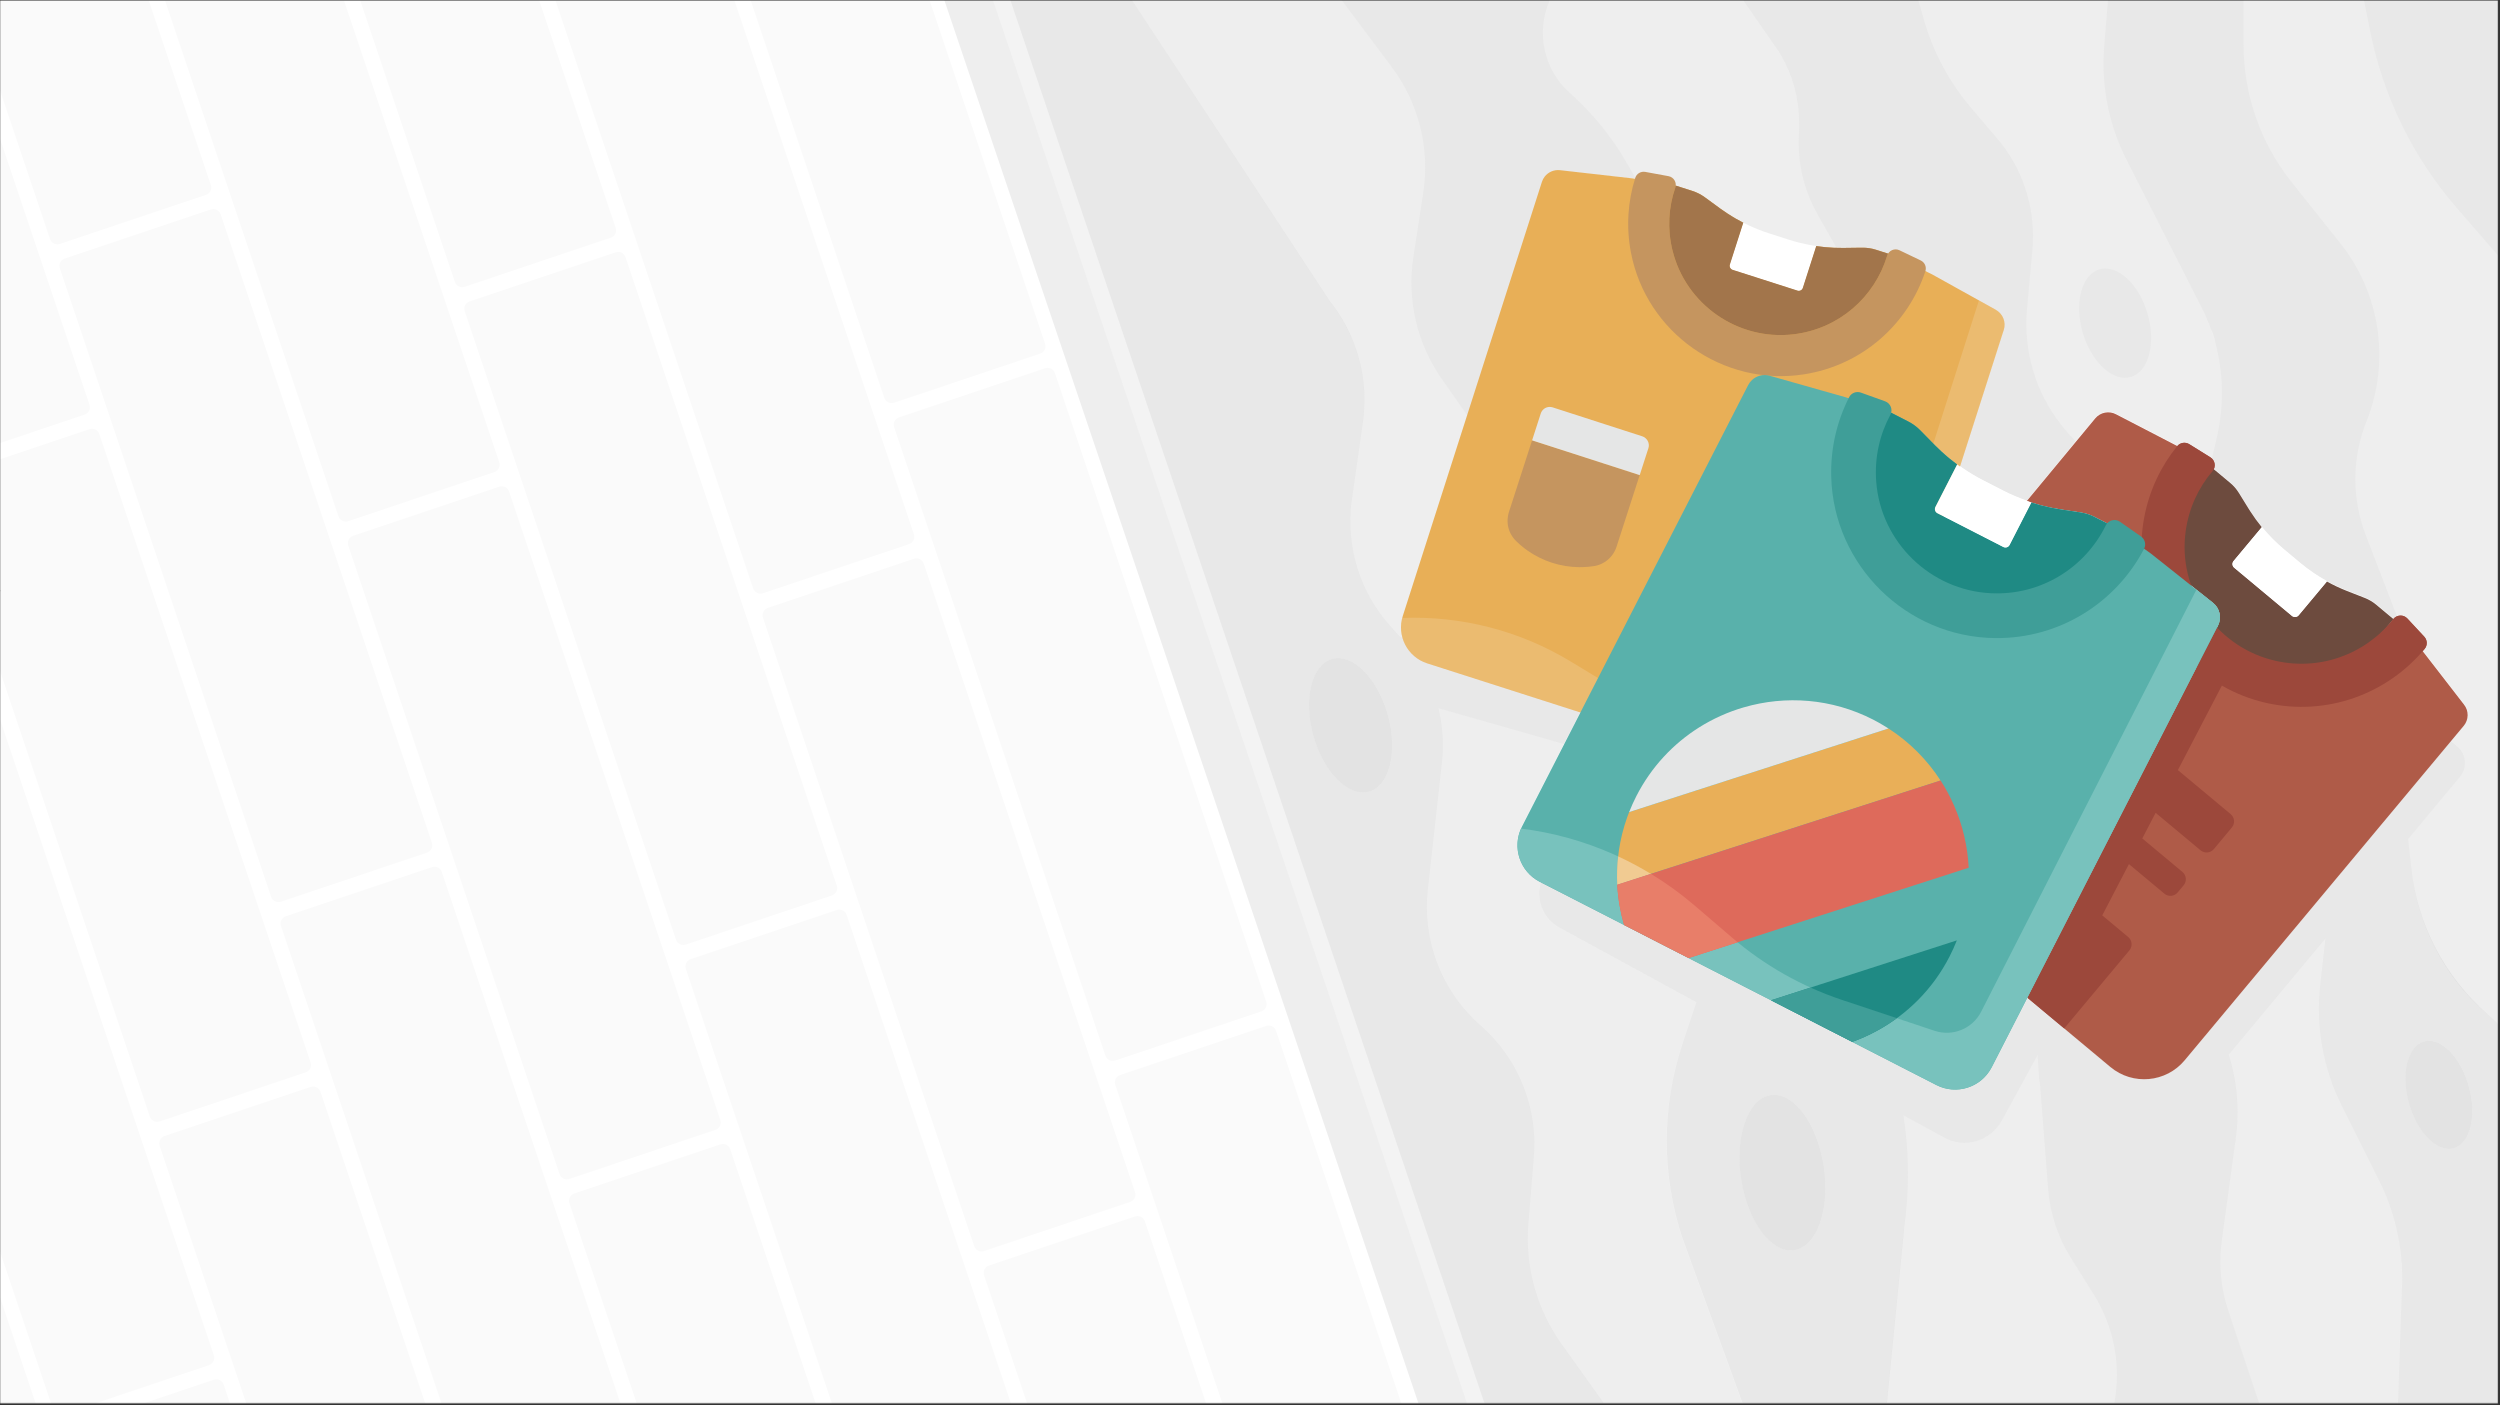 <svg width="1297" height="729" viewBox="0 0 1297 729" fill="none" xmlns="http://www.w3.org/2000/svg">
<rect x="0" y="0" width="1297" height="729" fill="#333333" stroke="none"/>
<g clip-path="url(#clip0_1_493)">
<mask id="mask0_1_493" style="mask-type:luminance" maskUnits="userSpaceOnUse" x="0" y="0" width="1297" height="729">
<path d="M0 0H1296.02V728.23H0V0Z" fill="white"/>
</mask>
<g mask="url(#mask0_1_493)">
<path d="M1296 0.22H0V728.22H1296V0.22Z" fill="white"/>
<path opacity="0.11" d="M918.66 568.19C906.83 569.98 899.97 589.43 903.34 611.62C906.71 633.81 919.02 650.35 930.85 648.55C942.68 646.76 949.54 627.31 946.17 605.12C942.8 582.93 930.49 566.39 918.66 568.19Z" fill="black"/>
<path opacity="0.07" d="M872.87 541.39L880 519.99L808.94 481.23C800.4 476.57 796.6 466.57 799.49 457.58L798.83 457.24C788.35 451.87 784.21 439.02 789.58 428.55L810.8 387.13L810.88 386.96L811.33 386.09L746.19 367.48C748.438 376.722 749.054 386.286 748.01 395.74L740.69 461.58C739.236 474.671 740.969 487.919 745.74 500.197C750.51 512.474 758.178 523.416 768.09 532.09C777.942 540.712 785.578 551.574 790.355 563.763C795.132 575.952 796.91 589.11 795.54 602.13L792.87 634.82C791.047 657.091 797.173 679.287 810.16 697.47L831.98 728.02H903.98L872.85 642.6C861.9 609.759 861.9 574.251 872.85 541.41L872.87 541.39ZM1149.36 177.83L1149.33 177.73C1147.99 172.7 1146.14 167.83 1143.97 163.09L1103.21 82.8C1093.97 64.607 1089.98 44.203 1091.67 23.87L1093.67 0H995.2L997.89 9.59C1002.69 26.72 1011.15 42.61 1022.69 56.15L1035.66 71.37C1036.45 72.3 1037.23 73.25 1037.98 74.21C1038.3 74.62 1038.59 75.03 1038.9 75.44C1039.32 76.01 1039.76 76.57 1040.16 77.14C1040.53 77.66 1040.87 78.19 1041.23 78.72C1041.55 79.2 1041.89 79.67 1042.2 80.16C1042.64 80.85 1043.06 81.56 1043.48 82.26C1043.68 82.6 1043.9 82.92 1044.09 83.26C1044.56 84.07 1045.01 84.9 1045.45 85.73C1045.58 85.97 1045.71 86.2 1045.84 86.43C1046.33 87.38 1046.8 88.33 1047.26 89.3C1047.32 89.43 1047.39 89.55 1047.45 89.68C1047.93 90.7 1048.38 91.73 1048.81 92.77C1048.84 92.84 1048.88 92.91 1048.91 92.99C1049.36 94.08 1049.79 95.19 1050.19 96.3C1050.19 96.32 1050.21 96.34 1050.21 96.36C1053.47 105.43 1055.05 115.08 1054.7 124.85V124.98C1054.67 125.78 1054.63 126.59 1054.58 127.4C1054.52 128.25 1054.46 129.1 1054.38 129.95L1051.61 160.4C1051.5 161.58 1051.43 162.77 1051.37 163.95L1051.34 164.59C1051.29 165.73 1051.27 166.86 1051.27 168V168.64C1051.27 169.81 1051.3 170.99 1051.36 172.16V172.21C1051.42 173.38 1051.5 174.54 1051.61 175.71C1051.63 175.9 1051.64 176.08 1051.66 176.27C1051.77 177.41 1051.9 178.54 1052.06 179.67C1052.09 179.86 1052.11 180.05 1052.14 180.24C1052.31 181.41 1052.5 182.58 1052.71 183.74C1052.93 184.92 1053.18 186.1 1053.46 187.26L1053.55 187.66C1053.82 188.8 1054.11 189.93 1054.43 191.06C1054.47 191.21 1054.51 191.35 1054.56 191.5C1055.23 193.84 1056.01 196.16 1056.88 198.43C1056.91 198.5 1056.94 198.58 1056.96 198.65C1057.4 199.78 1057.86 200.9 1058.34 202C1058.38 202.1 1058.43 202.2 1058.47 202.3C1059.48 204.59 1060.58 206.83 1061.79 209.02C1061.8 209.04 1061.81 209.07 1061.83 209.09C1062.43 210.18 1063.06 211.25 1063.71 212.32C1063.75 212.39 1063.8 212.46 1063.84 212.53C1065.17 214.7 1066.6 216.81 1068.13 218.86C1069.25 220.353 1070.41 221.81 1071.62 223.23C1071.65 223.27 1071.68 223.3 1071.72 223.34C1073.11 224.976 1074.58 226.554 1076.1 228.07L1076.93 228.9L1087.01 216.81C1088.3 215.258 1090.09 214.203 1092.08 213.824C1094.06 213.445 1096.12 213.765 1097.89 214.73L1131.46 232.12L1133.3 233.3L1133.36 233.34L1146.64 241.87L1150.16 226.63C1153.88 210.535 1153.6 193.775 1149.36 177.81V177.83ZM1105.43 195.57C1096.14 198.26 1084.98 187.95 1080.51 172.52C1076.04 157.09 1079.94 142.41 1089.23 139.72C1098.52 137.03 1109.68 147.34 1114.15 162.77C1118.62 178.19 1114.72 192.88 1105.43 195.57Z" fill="black"/>
<path opacity="0.09" d="M1089.23 139.72C1079.94 142.41 1076.04 157.1 1080.51 172.52C1084.98 187.94 1096.14 198.26 1105.43 195.57C1114.72 192.88 1118.62 178.19 1114.15 162.77C1109.68 147.35 1098.52 137.03 1089.23 139.72Z" fill="black"/>
<path opacity="0.07" d="M865.579 104.79C865.509 105.05 865.439 105.3 865.359 105.56C865.429 105.3 865.499 105.05 865.579 104.79ZM943.06 111.35C935.844 98.722 932.456 84.269 933.31 69.75C933.49 66.73 933.48 63.69 933.29 60.67L933.15 58.42C932.571 49.151 930.046 40.108 925.74 31.88C924.47 29.441 923.051 27.084 921.49 24.82L904.31 0H804L803.89 0.36C796.79 16.87 800.99 36.08 814.35 48.1L814.95 48.64C826.252 58.812 835.907 70.677 843.57 83.81L848.87 92.89L855.17 94.18L855.49 94.25L865.66 96.33L865.99 96.4L868.18 96.85L879.2 100.58C881.43 101.33 883.52 102.44 885.4 103.86L897.41 112.96C899.14 114.27 900.98 115.45 902.89 116.49C904.03 117.12 905.19 117.72 906.36 118.29C906.51 118.36 906.65 118.43 906.8 118.5C907.82 119 908.85 119.47 909.89 119.93C910.01 119.98 910.14 120.04 910.26 120.09C910.38 120.14 910.51 120.2 910.63 120.25C911.11 120.46 911.6 120.64 912.09 120.84C912.58 121.04 913.06 121.24 913.55 121.43C913.69 121.48 913.83 121.54 913.97 121.59C914.11 121.64 914.25 121.7 914.39 121.75C915 121.98 915.63 122.18 916.25 122.4C916.87 122.62 917.48 122.85 918.11 123.05L923.33 124.74L928.55 126.43C929.8 126.83 931.06 127.2 932.32 127.55C932.47 127.59 932.61 127.63 932.76 127.66C932.91 127.7 933.05 127.74 933.2 127.77C933.71 127.9 934.22 128.02 934.73 128.14C935.24 128.26 935.75 128.4 936.26 128.51C936.39 128.54 936.52 128.57 936.65 128.59C936.78 128.62 936.91 128.65 937.04 128.67C938.15 128.91 939.27 129.13 940.38 129.32C940.54 129.35 940.7 129.38 940.86 129.4C941.51 129.51 942.16 129.59 942.81 129.69C943.46 129.79 944.11 129.9 944.76 129.98C947.86 130.36 950.98 130.58 954.1 130.63L943.06 111.31V111.35ZM1274.61 107.94C1251.93 81.763 1236.43 50.145 1229.63 16.18L1226.4 0H1164V23.15C1164 49.09 1172.8 74.25 1188.95 94.54L1213.76 125.69C1224.79 139.316 1231.74 155.789 1233.79 173.2C1233.91 174.21 1234.01 175.22 1234.1 176.23C1234.27 178.25 1234.38 180.28 1234.41 182.31C1234.45 184.34 1234.42 186.38 1234.32 188.41C1233.84 198.734 1231.63 208.904 1227.79 218.5C1220.21 237.449 1220.07 258.563 1227.4 277.61L1243.7 319.98C1244.33 321.63 1244.92 323.29 1245.48 324.96L1248.6 328.3L1248.62 328.32L1249.94 329.73V329.75L1255.17 335.34L1278.3 365.25C1279.57 366.824 1280.25 368.788 1280.23 370.808C1280.21 372.828 1279.49 374.779 1278.2 376.33L1272.55 383.1L1271.35 384.54L1274.74 387.37C1279.45 391.3 1280.08 398.3 1276.15 403.01L1249.26 435.32L1250.96 450.61C1254.18 479.61 1267.87 506.62 1289.95 525.71C1292.05 527.52 1294.05 529.42 1296 531.37V132.62L1274.61 107.94Z" fill="black"/>
<path opacity="0.09" d="M1226.4 0L1229.64 16.18C1236.43 50.148 1251.93 81.768 1274.62 107.94L1296.01 132.62V0H1226.4ZM810.18 697.45C797.193 679.267 791.067 657.071 792.89 634.8L795.56 602.11C796.929 589.09 795.15 575.932 790.373 563.744C785.596 551.555 777.961 540.692 768.11 532.07C758.198 523.396 750.529 512.454 745.758 500.177C740.987 487.9 739.255 474.651 740.71 461.56L748.03 395.72C749.09 386.17 748.43 376.61 746.21 367.46L811.35 386.07L820.08 369.04L793.41 360.43H793.38L770.89 353.16H770.87L745.6 344.99C743.23 344.22 741.07 343.11 739.16 341.73C739.09 341.68 739.02 341.62 738.95 341.57C737.63 340.59 736.43 339.49 735.35 338.28C733.699 336.404 732.362 334.273 731.39 331.97C728.93 331.97 726.59 330.91 724.98 329.06L720.72 324.2C710.717 312.77 704.103 298.775 701.62 283.79C701.296 281.836 701.043 279.872 700.86 277.9L700.83 277.51C700.75 276.57 700.68 275.63 700.63 274.69V274.57C700.58 273.59 700.55 272.6 700.53 271.62V271.16C700.53 270.33 700.53 269.5 700.54 268.67C700.54 268.49 700.54 268.31 700.55 268.12C700.58 267.17 700.62 266.22 700.68 265.26C700.68 265.12 700.7 264.97 700.71 264.83C700.76 264.02 700.83 263.22 700.91 262.41C700.93 262.16 700.96 261.91 700.99 261.66C701.09 260.72 701.2 259.78 701.34 258.84L707.04 218.96C707.36 216.71 707.56 214.46 707.69 212.21C708.13 204.69 707.56 197.19 705.96 189.92C705.91 189.67 705.84 189.43 705.78 189.18C704.68 184.37 703.14 179.67 701.19 175.13C698.309 168.397 694.528 162.087 689.95 156.37L637.15 75.98L587.2 0H524.16L770.13 728H832.01L810.19 697.45H810.18ZM710.28 410.68C699.62 413.64 686.7 400.64 681.42 381.64C676.14 362.64 680.5 344.84 691.16 341.88C701.82 338.92 714.74 351.92 720.02 370.92C725.3 389.92 720.94 407.72 710.28 410.68Z" fill="black"/>
<path opacity="0.11" d="M691.15 341.88C680.49 344.84 676.13 362.65 681.41 381.64C686.69 400.64 699.61 413.64 710.27 410.68C720.93 407.72 725.29 389.91 720.01 370.92C714.73 351.92 701.81 338.92 691.15 341.88Z" fill="black"/>
<path opacity="0.09" d="M987.8 637.4C990.59 617.89 990.48 598.08 987.48 578.61L1008.66 590.16C1019.33 595.98 1032.69 592.05 1038.51 581.38L1057.12 547.27C1057.34 552.8 1057.79 558.3 1058.45 563.78L1062.51 616.58C1063.49 629.341 1067.55 641.675 1074.33 652.53L1086.15 671.44C1096.68 688.291 1100.49 708.48 1096.84 728.01H1172.01L1155.91 679.7C1152.07 668.18 1150.93 655.932 1152.57 643.9L1159.33 594.37C1162.06 578.59 1160.99 562.39 1156.22 547.11L1206.36 486.87L1203.69 510.86C1201.29 532.48 1205.19 554.34 1214.92 573.8L1234.31 612.57C1243.28 630.52 1247.31 650.53 1245.98 670.56L1244.02 728H1296.02V531.35C1294.2 529.53 1292.33 527.76 1290.39 526.06C1268.28 506.718 1254.22 479.796 1250.98 450.6L1249.28 435.31L1276.17 403C1280.1 398.29 1279.47 391.29 1274.76 387.36L1271.37 384.53L1133.44 549.85C1123.76 561.45 1106.5 563.01 1094.9 553.33L1051.79 517.36L1033.31 553.42C1027.94 563.9 1015.09 568.04 1004.62 562.67L799.52 457.57C796.63 466.56 800.43 476.56 808.97 481.22L880.03 519.98L872.9 541.38C861.95 574.221 861.95 609.729 872.9 642.57L904.03 727.99H978.89L987.83 637.39L987.8 637.4ZM1257.64 540.34C1266.21 537.96 1276.6 548.41 1280.85 563.69C1285.1 578.97 1281.59 593.28 1273.02 595.66C1264.45 598.04 1254.06 587.59 1249.81 572.31C1245.56 557.03 1249.07 542.72 1257.64 540.34ZM930.86 648.55C919.03 650.34 906.71 633.81 903.35 611.62C899.98 589.43 906.84 569.98 918.67 568.19C930.5 566.4 942.82 582.93 946.18 605.12C949.55 627.31 942.69 646.76 930.86 648.55Z" fill="black"/>
<path opacity="0.11" d="M1257.63 540.34C1249.06 542.72 1245.55 557.04 1249.8 572.31C1254.05 587.59 1264.44 598.04 1273.01 595.66C1281.58 593.28 1285.09 578.96 1280.84 563.69C1276.59 548.41 1266.2 537.96 1257.63 540.34Z" fill="black"/>
<path opacity="0.07" d="M692.47 159.75C695.914 164.555 698.828 169.718 701.16 175.15C703.11 179.69 704.65 184.39 705.75 189.2C705.81 189.45 705.88 189.69 705.93 189.94C707.523 197.256 708.105 204.756 707.66 212.23C707.53 214.48 707.33 216.73 707.01 218.98L701.31 258.86C699.7 270.136 700.465 281.624 703.556 292.587C706.647 303.55 711.996 313.746 719.26 322.52C719.73 323.09 720.21 323.66 720.7 324.22L724.96 329.08C725.76 329.993 726.745 330.726 727.851 331.227C728.956 331.729 730.156 331.989 731.37 331.99C731.21 331.62 731.05 331.26 730.92 330.89C730.9 330.82 730.87 330.76 730.85 330.69C729.119 325.874 729.034 320.619 730.61 315.75L754.24 242.59L754.28 242.47L762.17 218.05L762.21 217.94L762.45 217.19L748.07 196.65C735.2 178.261 729.92 155.615 733.33 133.43L738.44 100.22C740.203 88.755 739.66 77.053 736.842 65.8C734.025 54.548 728.989 43.971 722.03 34.69L696 0H587.2L689.92 156.39C690.8 157.49 691.65 158.61 692.47 159.75Z" fill="black"/>
<path opacity="0.09" d="M1076.1 228.08C1073.57 225.55 1071.21 222.862 1069.03 220.03C1055.89 203.07 1049.67 181.764 1051.61 160.4L1054.38 129.95C1054.46 129.1 1054.52 128.25 1054.58 127.4C1054.62 126.82 1054.65 126.24 1054.67 125.66C1055.54 105.91 1048.67 86.6 1035.84 71.56L1022.7 56.14C1011.16 42.6 1002.7 26.714 997.9 9.58L995.2 0H904.31L921.49 24.82C928.364 34.749 932.395 46.367 933.15 58.42L933.29 60.67C933.48 63.69 933.48 66.72 933.31 69.75C932.456 84.269 935.844 98.722 943.06 111.35L954.1 130.67C954.82 130.68 955.54 130.69 956.26 130.69L966.18 130.6C968.53 130.58 970.87 130.94 973.11 131.66L984.18 135.24L986.2 136.18L986.5 136.32L995.91 140.71L996.21 140.85L1002.04 143.57L1014.8 151.04L1034.72 162.7C1036.49 163.688 1037.85 165.257 1038.59 167.14C1039.33 169.023 1039.4 171.104 1038.78 173.03L1037 178.55L1029.3 202.38L1020.12 230.8L1020.1 230.85L1020.08 230.9L1016.61 241.66C1017.14 242.04 1017.67 242.42 1018.21 242.79C1021.55 245.08 1025.07 247.2 1028.65 249.04L1039.37 254.54C1043.25 256.53 1047.37 258.25 1051.51 259.7C1059.02 250.6 1076.92 228.93 1076.92 228.93L1076.09 228.1L1076.1 228.08Z" fill="black"/>
<path d="M0.12 306.63L0 306.27V306.67L0.12 306.63Z" fill="black"/>
<path opacity="0.09" d="M1243.69 319.99L1227.39 277.62C1220.06 258.573 1220.2 237.459 1227.78 218.51C1240.26 187.31 1234.89 151.81 1213.75 125.69L1188.94 94.54C1172.78 74.252 1163.99 49.084 1163.99 23.15V0H1093.66L1091.67 23.87C1089.98 44.203 1093.97 64.607 1103.21 82.8L1113.54 103.14L1143.98 163.09C1145.48 166.38 1146.77 169.75 1148.01 173.14C1148.55 174.63 1148.94 176.17 1149.33 177.7L1149.36 177.82C1153.55 193.63 1153.91 210.38 1150.16 226.64L1146.64 241.88L1147.57 242.47L1147.62 242.5L1148.02 242.76L1156.94 250.2C1158.74 251.7 1160.29 253.49 1161.52 255.48L1165.28 261.56L1166.73 263.9C1166.98 264.31 1167.25 264.71 1167.51 265.12C1169.33 267.95 1171.3 270.66 1173.42 273.26C1173.57 273.44 1173.73 273.61 1173.88 273.79C1174.57 274.62 1175.26 275.44 1175.98 276.24C1176.09 276.36 1176.2 276.48 1176.3 276.6C1176.65 276.98 1177.01 277.35 1177.36 277.73C1177.78 278.18 1178.2 278.64 1178.63 279.08C1178.82 279.27 1179 279.46 1179.19 279.65C1179.93 280.39 1180.68 281.12 1181.45 281.83L1182.11 282.46C1183.07 283.34 1184.06 284.21 1185.06 285.05L1193.47 292.07C1194.48 292.91 1195.5 293.72 1196.55 294.51C1196.79 294.69 1197.03 294.86 1197.28 295.04C1198.12 295.67 1198.97 296.28 1199.83 296.87L1200.76 297.5C1201.6 298.07 1202.45 298.61 1203.32 299.15C1203.47 299.24 1203.62 299.34 1203.77 299.43C1208.16 302.124 1212.77 304.429 1217.56 306.32L1226.78 309.93C1228.97 310.79 1231 311.99 1232.8 313.49L1241.72 320.93L1245.46 324.93C1244.9 323.26 1244.31 321.6 1243.68 319.95L1243.69 319.99Z" fill="black"/>
<path opacity="0.07" d="M1086.14 671.43L1074.32 652.52C1067.54 641.666 1063.48 629.331 1062.5 616.57L1058.44 563.78C1058.17 561.55 1057.95 559.32 1057.75 557.09C1057.68 556.3 1057.61 555.51 1057.55 554.72C1057.49 553.96 1057.44 553.2 1057.39 552.43C1057.28 550.73 1057.18 549.02 1057.11 547.32V547.28L1038.5 581.39C1037.41 583.39 1036.05 585.15 1034.5 586.66C1034.45 586.71 1034.39 586.76 1034.34 586.81C1033.87 587.26 1033.39 587.68 1032.88 588.08L1032.77 588.16C1032.34 588.49 1031.9 588.81 1031.46 589.11C1031.18 589.29 1030.91 589.47 1030.62 589.64C1030.33 589.81 1030.04 589.98 1029.75 590.14C1029.03 590.53 1028.29 590.89 1027.53 591.2C1027.48 591.22 1027.44 591.24 1027.39 591.26C1024.38 592.472 1021.14 593.002 1017.9 592.812C1014.66 592.622 1011.5 591.716 1008.65 590.16L987.47 578.61C990.468 598.084 990.573 617.895 987.78 637.4L978.84 728H1096.82C1100.47 708.47 1096.65 688.282 1086.13 671.43H1086.14ZM1246.21 663.05C1246.21 661.8 1246.19 660.55 1246.15 659.31C1246.03 655.57 1245.72 651.84 1245.22 648.14C1244.92 645.9 1244.55 643.67 1244.12 641.46C1244.03 641.02 1243.95 640.57 1243.85 640.13C1241.88 630.61 1238.68 621.34 1234.29 612.57L1225.24 594.48L1214.9 573.8C1209.43 562.85 1205.8 551.15 1204.1 539.15C1203.72 536.48 1203.44 533.8 1203.25 531.12C1202.78 524.368 1202.92 517.587 1203.67 510.86L1205 498.86L1206.33 486.86L1181.26 516.98L1156.19 547.1C1157.38 550.92 1158.34 554.8 1159.07 558.71C1159.62 561.65 1160.03 564.6 1160.32 567.57C1160.61 570.54 1160.76 573.52 1160.78 576.5C1160.78 577.49 1160.78 578.49 1160.76 579.48C1160.65 584.45 1160.16 589.42 1159.31 594.35L1152.55 643.89C1150.91 655.922 1152.05 668.17 1155.89 679.69L1171.99 728H1243.99L1245.95 670.56C1246.12 668.06 1246.2 665.55 1246.2 663.06L1246.21 663.05Z" fill="black"/>
<path opacity="0.09" d="M814.94 48.65L814.34 48.11C800.98 36.09 796.77 16.88 803.88 0.37L804 0H696L722.01 34.68C728.971 43.96 734.008 54.537 736.826 65.79C739.644 77.042 740.186 88.745 738.42 100.21L733.31 133.42C729.901 155.605 735.181 178.25 748.05 196.64L762.43 217.18L801.95 94.83C802.81 92.16 804.84 89.92 807.52 89.09C808.69 88.73 809.94 88.61 811.22 88.77L848.86 92.89L843.56 83.81C835.9 70.67 826.24 58.81 814.94 48.64V48.65Z" fill="black"/>
<g opacity="0.02">
<path d="M542.229 191.053L466.399 216.544C465.393 216.882 464.563 217.606 464.091 218.556C463.619 219.506 463.544 220.604 463.882 221.61L573.49 547.68C573.828 548.686 574.552 549.516 575.502 549.988C576.452 550.46 577.55 550.535 578.556 550.197L654.387 524.707C655.393 524.369 656.223 523.645 656.695 522.695C657.167 521.745 657.242 520.647 656.904 519.641L547.295 193.57C546.957 192.564 546.233 191.734 545.283 191.262C544.333 190.79 543.235 190.715 542.229 191.053ZM656.95 532.24L581.12 557.73C579.03 558.43 577.9 560.7 578.6 562.8L634.22 728.22H727.06L662.01 534.76C661.671 533.754 660.947 532.924 659.996 532.452C659.046 531.979 657.947 531.903 656.94 532.24H656.95ZM259.038 252.49L183.208 277.98C182.202 278.318 181.372 279.042 180.9 279.992C180.428 280.942 180.353 282.04 180.691 283.046L290.299 609.117C290.637 610.123 291.361 610.953 292.311 611.425C293.261 611.897 294.359 611.972 295.365 611.634L371.195 586.143C372.201 585.805 373.031 585.081 373.503 584.131C373.975 583.181 374.05 582.083 373.712 581.077L264.104 255.007C263.766 254.001 263.042 253.171 262.092 252.699C261.142 252.227 260.044 252.152 259.038 252.49ZM295.42 624.26L330.38 728.23H423.22L378.84 596.22C378.501 595.214 377.777 594.384 376.826 593.912C375.876 593.439 374.777 593.363 373.77 593.7L297.94 619.19C295.85 619.89 294.72 622.16 295.42 624.26ZM319.448 130.902L243.618 156.392C242.612 156.73 241.782 157.454 241.31 158.404C240.838 159.354 240.763 160.452 241.101 161.458L350.709 487.529C351.047 488.535 351.771 489.365 352.721 489.837C353.671 490.309 354.769 490.384 355.775 490.046L431.605 464.556C432.611 464.218 433.441 463.494 433.913 462.544C434.385 461.594 434.46 460.496 434.122 459.49L324.514 133.419C324.176 132.413 323.452 131.583 322.502 131.111C321.552 130.639 320.454 130.564 319.448 130.902ZM319.41 118.23L279.73 0.22H186.89L235.99 146.27C236.69 148.36 238.96 149.49 241.06 148.79L316.89 123.3C318.98 122.6 320.11 120.33 319.41 118.23ZM474.14 277.21L381.02 0.22H288.18L390.73 305.25C391.43 307.34 393.7 308.47 395.8 307.77L471.63 282.28C473.72 281.58 474.85 279.31 474.15 277.21H474.14ZM355.82 502.67L431.66 728.23H524.5L439.24 474.63C438.901 473.624 438.177 472.794 437.226 472.322C436.276 471.849 435.177 471.773 434.17 472.11L358.34 497.6C356.25 498.3 355.12 500.57 355.82 502.67ZM161.15 551.24L51.52 225.17C51.181 224.164 50.457 223.334 49.506 222.862C48.556 222.389 47.456 222.313 46.45 222.65L0 238.28V348.06L77.74 579.28C78.44 581.37 80.71 582.5 82.81 581.8L158.64 556.31C160.73 555.61 161.86 553.34 161.16 551.24H161.15ZM46.43 210.01L0 71.93V229.84L43.91 215.08C46 214.38 47.13 212.11 46.43 210.01ZM82.84 594.45L127.82 728.23H220.66L166.25 566.41C165.911 565.404 165.187 564.574 164.236 564.102C163.286 563.629 162.187 563.553 161.18 563.89L85.35 589.38C83.26 590.08 82.13 592.35 82.83 594.45H82.84ZM109.402 108.665L33.572 134.156C32.566 134.494 31.736 135.218 31.264 136.168C30.792 137.118 30.717 138.216 31.055 139.222L140.663 465.292C141.001 466.298 141.725 467.128 142.675 467.6C143.625 468.072 144.723 468.147 145.729 467.809L221.559 442.319C222.565 441.981 223.395 441.257 223.867 440.307C224.339 439.357 224.414 438.259 224.076 437.253L114.468 111.182C114.13 110.176 113.406 109.346 112.456 108.874C111.506 108.402 110.408 108.327 109.402 108.665ZM109.38 96L77.17 0.22H0V46.82L25.96 124.04C26.66 126.13 28.93 127.26 31.03 126.56L106.86 101.07C108.95 100.37 110.08 98.1 109.38 96ZM542.19 178.37L482.3 0.22H389.46L458.78 206.41C459.48 208.5 461.75 209.63 463.85 208.93L539.68 183.44C541.77 182.74 542.9 180.47 542.2 178.37H542.19ZM0.05 373.3L0 373.32V649.3L26.54 728.23H48.95L108.43 708.23C110.52 707.53 111.65 705.26 110.95 703.16L0.05 373.3ZM74.05 728.22H119.37L116.04 718.32C115.701 717.314 114.977 716.484 114.026 716.012C113.076 715.539 111.977 715.463 110.97 715.8L74.04 728.22H74.05ZM259.01 239.82L178.45 0.22H85.61L175.59 267.86C176.29 269.95 178.56 271.08 180.66 270.38L256.49 244.89C258.58 244.19 259.71 241.92 259.01 239.82ZM145.79 480.44L229.1 728.22H321.94L229.2 452.39C228.861 451.384 228.137 450.554 227.186 450.082C226.236 449.609 225.137 449.533 224.13 449.87L148.3 475.36C146.21 476.06 145.08 478.33 145.78 480.43L145.79 480.44ZM474.169 289.894L398.338 315.385C397.332 315.723 396.502 316.447 396.03 317.397C395.558 318.347 395.483 319.445 395.821 320.451L505.43 646.521C505.768 647.527 506.492 648.357 507.442 648.829C508.392 649.301 509.49 649.376 510.496 649.038L586.326 623.548C587.332 623.21 588.162 622.486 588.634 621.536C589.106 620.586 589.181 619.488 588.843 618.482L479.235 292.411C478.897 291.405 478.173 290.575 477.223 290.103C476.273 289.631 475.175 289.556 474.169 289.894ZM510.55 661.65L532.93 728.23H625.77L593.96 633.61C593.621 632.604 592.897 631.774 591.946 631.302C590.996 630.829 589.897 630.753 588.89 631.09L513.06 656.58C510.97 657.28 509.84 659.55 510.54 661.65H510.55ZM18.56 728.22L0 673.03V728.22H18.56Z" fill="black"/>
</g>
<path opacity="0.05" d="M524.16 0H515.11L761.07 728H770.12L524.16 0Z" fill="black"/>
<path opacity="0.07" d="M489.9 0L735.87 728H761.07L515.11 0H489.9Z" fill="black"/>
<path d="M1278.29 365.48L1256.9 337.82C1257.24 337.43 1257.58 337.04 1257.91 336.65C1259.45 334.8 1259.34 332.08 1257.7 330.32L1248.94 320.89C1246.91 318.7 1243.43 318.89 1241.59 321.23C1227.15 339.56 1202.66 348.78 1178.31 342.29C1149 334.48 1129.8 305.7 1133.92 275.64C1135.58 263.56 1140.61 252.91 1147.88 244.41C1149.78 242.19 1149.2 238.78 1146.71 237.24L1135.8 230.45C1133.78 229.19 1131.13 229.59 1129.59 231.4L1097.89 214.97C1096.12 214.005 1094.06 213.685 1092.08 214.064C1090.09 214.443 1088.3 215.499 1087.01 217.05C1087.01 217.05 1059.02 250.81 1051.51 259.91C1052.29 260.18 1053.06 260.46 1053.84 260.71C1055.39 261.21 1056.96 261.67 1058.53 262.09C1061.86 262.98 1065.24 263.7 1068.66 264.22L1078.5 265.73L1079.43 265.87C1081.98 266.26 1084.45 267.06 1086.75 268.24L1096.11 273.03L1111.01 283.71C1111.01 307.96 1121.79 330.74 1139.55 346.28C1139.41 346.56 1051.76 517.59 1051.76 517.59L1094.87 553.56C1106.47 563.24 1123.73 561.68 1133.41 550.08L1278.19 376.56C1279.48 375.009 1280.2 373.058 1280.22 371.038C1280.24 369.018 1279.56 367.054 1278.29 365.48Z" fill="#AF5B48"/>
<path d="M1232.82 313.75C1231.02 312.25 1228.98 311.04 1226.8 310.19L1217.58 306.58C1214 305.17 1210.52 303.527 1207.16 301.66H1207.18L1203.84 305.66L1193.83 317.65L1192.52 319.22C1191.66 320.26 1190.12 320.39 1189.08 319.53L1159.09 294.51C1158.05 293.65 1157.92 292.11 1158.78 291.07L1160.09 289.5L1168.36 279.59L1173.43 273.51C1171.31 270.912 1169.33 268.194 1167.52 265.37C1167.26 264.96 1166.99 264.56 1166.74 264.15L1165.29 261.81L1161.53 255.72C1160.3 253.72 1158.75 251.94 1156.94 250.44L1148.02 243L1147.36 243.79L1147.27 243.89L1144.89 246.74C1144.43 247.29 1144 247.85 1143.56 248.4C1138.99 254.19 1135.43 260.41 1132.93 266.83C1128.98 276.94 1127.65 287.52 1129.11 297.68L1139.88 306.23L1139.94 306.28L1142.13 308.02L1148.06 312.73C1149.8 314.111 1151.01 316.052 1151.48 318.224C1151.95 320.395 1151.65 322.663 1150.64 324.64L1149.36 327.15L1147.24 331.29C1147.88 331.87 1148.54 332.45 1149.22 333.02L1152.97 336.15C1173.63 353.38 1199.79 353.4 1220.99 340.32C1227.42 336.36 1233.39 331.2 1238.61 324.95L1238.75 324.78L1241.74 321.2L1232.82 313.76V313.75Z" fill="#6D4B3E"/>
<path d="M1207.15 301.65C1206.01 301.02 1204.89 300.36 1203.78 299.68C1203.64 299.6 1203.5 299.51 1203.36 299.42C1202.4 298.82 1201.45 298.21 1200.51 297.57C1200.29 297.42 1200.06 297.27 1199.84 297.12C1198.98 296.52 1198.13 295.91 1197.29 295.29C1197.05 295.11 1196.8 294.94 1196.57 294.76C1195.53 293.97 1194.5 293.16 1193.49 292.32L1185.08 285.3C1184.07 284.46 1183.09 283.6 1182.13 282.71L1181.47 282.08C1180.7 281.37 1179.95 280.64 1179.21 279.9C1179.02 279.71 1178.84 279.52 1178.65 279.33C1178.22 278.89 1177.8 278.43 1177.38 277.98C1177.03 277.6 1176.66 277.24 1176.32 276.85C1176.21 276.73 1176.1 276.61 1176 276.49C1175.28 275.69 1174.59 274.87 1173.9 274.04C1173.75 273.86 1173.59 273.69 1173.44 273.51L1168.37 279.59L1160.1 289.5L1158.79 291.07C1157.93 292.11 1158.07 293.64 1159.1 294.51L1189.09 319.53C1190.12 320.39 1191.66 320.25 1192.53 319.22L1193.84 317.65L1203.85 305.66L1207.19 301.66H1207.17L1207.15 301.65Z" fill="white"/>
<path d="M1035.46 160.74L1002.44 142.38L996.66 139.53L982.42 132.51L973.22 129.56C970.96 128.84 968.6 128.48 966.23 128.51H965.36L956.21 128.63C953.03 128.67 949.86 128.52 946.71 128.21C945.22 128.07 943.73 127.88 942.25 127.66L940.76 132.31L935.3 149.33C935.212 149.606 935.07 149.863 934.882 150.084C934.694 150.306 934.465 150.488 934.207 150.621C933.948 150.754 933.667 150.834 933.377 150.858C933.088 150.882 932.797 150.849 932.52 150.76L903.9 141.59L900.06 140.36H900.02L898.89 139.99C898.614 139.901 898.357 139.759 898.136 139.572C897.914 139.384 897.732 139.154 897.599 138.896C897.467 138.638 897.386 138.356 897.362 138.067C897.338 137.778 897.372 137.486 897.46 137.21L899.57 130.62L899.61 130.5L903.85 117.26L904.4 115.54C903.07 114.86 901.75 114.14 900.45 113.39C899.94 113.09 899.43 112.78 898.92 112.47C898.91 112.47 898.89 112.45 898.88 112.45C897.953 111.891 897.036 111.314 896.13 110.72C894.9 109.91 893.68 109.08 892.48 108.21L884.4 102.3C882.49 100.9 880.36 99.82 878.1 99.09L868.9 96.14L846.88 92.54L809.34 88.29C806.21 87.94 803.22 89.27 801.37 91.65C800.75 92.45 800.26 93.36 799.94 94.37L799.11 96.96L727.78 319.53C724.48 329.83 730.15 340.86 740.46 344.16L942.77 409C953.07 412.3 964.1 406.63 967.4 396.32L1038.77 173.62L1039.56 171.16C1040.18 169.216 1040.11 167.117 1039.36 165.219C1038.61 163.321 1037.22 161.742 1035.44 160.75L1035.46 160.74Z" fill="#E8AF57"/>
<path d="M940.031 127.28C936.061 126.59 932.071 125.64 928.261 124.42L917.711 121.04C914.191 119.91 910.681 118.51 907.311 116.94C906.761 116.68 906.231 116.41 905.691 116.15C905.271 115.95 904.841 115.75 904.431 115.54L903.881 117.26L899.641 130.5L899.601 130.62L897.491 137.21C897.121 138.37 897.761 139.61 898.921 139.99L900.051 140.35H900.091L903.931 141.59L932.551 150.76C933.711 151.13 934.951 150.49 935.331 149.33L940.791 132.31L942.281 127.66C941.541 127.55 940.791 127.41 940.051 127.28H940.031Z" fill="white"/>
<path d="M848.38 92.27C844.53 104.41 843.56 117.67 846.15 131.12C854.15 172.61 893.98 200.65 935.74 194.23C966.26 189.54 989.91 168.04 998.89 140.67C999.6 138.49 998.56 136.12 996.49 135.13L985.43 129.83C982.87 128.6 979.85 129.98 979.03 132.7C972.63 153.99 954.15 170.7 930.29 173.46C901.58 176.78 874.52 157.97 867.68 129.89C864.93 118.6 865.68 107.41 869.15 97.34C870.06 94.71 868.35 91.89 865.61 91.39L853.57 89.18C851.31 88.77 849.06 90.08 848.37 92.28L848.38 92.27Z" fill="#C5955F"/>
<path d="M867.69 129.89C874.53 157.97 901.59 176.78 930.3 173.46C954.15 170.7 972.63 153.99 979.04 132.7C979.16 132.29 979.34 131.92 979.55 131.58L973.23 129.56C970.97 128.84 968.61 128.48 966.24 128.51H965.37L956.22 128.63C953.04 128.67 949.87 128.52 946.72 128.21C945.23 128.07 943.74 127.88 942.26 127.66L940.77 132.31L935.31 149.33C935.222 149.606 935.079 149.863 934.892 150.084C934.704 150.306 934.474 150.488 934.216 150.621C933.958 150.754 933.676 150.834 933.387 150.858C933.098 150.882 932.807 150.849 932.53 150.76L903.91 141.59L900.07 140.36H900.03L898.9 139.99C898.624 139.901 898.367 139.759 898.146 139.572C897.924 139.384 897.742 139.154 897.609 138.896C897.476 138.638 897.396 138.356 897.372 138.067C897.348 137.778 897.381 137.486 897.47 137.21L899.58 130.62L899.62 130.5L903.86 117.26L904.41 115.54C903.08 114.86 901.76 114.14 900.46 113.39C899.95 113.09 899.44 112.78 898.93 112.47C898.92 112.47 898.9 112.45 898.89 112.45C897.961 111.889 897.04 111.312 896.13 110.72C894.9 109.91 893.68 109.08 892.48 108.21L884.4 102.3C882.49 100.9 880.36 99.82 878.1 99.09L869.37 96.29C869.34 96.64 869.27 97 869.15 97.35C865.67 107.42 864.93 118.61 867.68 129.9L867.69 129.89Z" fill="#A2754B"/>
<path opacity="0.15" d="M727.52 320.59C724.92 330.58 730.52 340.96 740.47 344.15L942.78 408.99C952.73 412.18 963.33 406.98 967.02 397.35C967.15 397.01 967.3 396.67 967.41 396.32L1038.78 173.62L1039.57 171.16C1040.19 169.216 1040.12 167.117 1039.37 165.219C1038.62 163.321 1037.23 161.742 1035.45 160.75L1026.67 155.87L958.14 371.08C955.38 379.74 946.71 385.08 937.73 383.65L891.83 376.32C871.815 373.121 852.61 366.071 835.28 355.56L814.9 343.2C788.613 327.259 758.219 319.399 727.5 320.6L727.52 320.59Z" fill="white"/>
<path d="M1257.7 330.31L1248.94 320.88C1246.91 318.69 1243.43 318.88 1241.59 321.22C1227.15 339.55 1202.66 348.77 1178.31 342.28C1149 334.47 1129.8 305.69 1133.92 275.63C1135.58 263.55 1140.61 252.9 1147.88 244.4C1149.78 242.18 1149.2 238.77 1146.71 237.23L1135.8 230.44C1133.75 229.16 1131.05 229.59 1129.53 231.46C1121.1 241.83 1115.04 254.41 1112.4 268.55C1106.85 298.25 1118.13 327.52 1139.55 346.27C1139.41 346.55 1139.27 346.82 1139.13 347.1L1051.77 517.58L1070.91 533.55L1104.75 493.03C1105.83 491.73 1106.13 490.03 1105.68 488.52C1105.42 487.62 1104.9 486.79 1104.13 486.15L1090.65 474.9L1104.49 448.29L1122.88 463.63C1123.87 464.46 1125.16 464.861 1126.45 464.745C1127.74 464.628 1128.93 464.005 1129.76 463.01L1132.89 459.26C1133.72 458.265 1134.12 456.982 1134 455.692C1133.89 454.401 1133.26 453.21 1132.27 452.38L1111.42 434.99L1118.34 421.69L1141.65 441.14C1142.64 441.97 1143.93 442.371 1145.22 442.255C1146.51 442.138 1147.7 441.514 1148.53 440.52L1157.91 429.27C1158.74 428.275 1159.14 426.992 1159.02 425.702C1158.91 424.411 1158.28 423.22 1157.29 422.39L1129.88 399.52L1152.7 355.68C1159.7 359.71 1167.38 362.78 1175.62 364.65C1207.23 371.81 1238.61 359.91 1257.91 336.63C1259.45 334.78 1259.34 332.06 1257.7 330.3V330.31Z" fill="#9C483B"/>
<path d="M1148.07 312.74L1115.87 287.18L1110.17 283.1L1096.12 273.04L1086.76 268.25C1084.46 267.071 1081.99 266.271 1079.44 265.88L1078.51 265.74L1068.67 264.23C1065.25 263.71 1061.87 262.98 1058.54 262.1C1056.96 261.68 1055.4 261.22 1053.85 260.72L1051.43 265.45L1042.56 282.76C1042.42 283.041 1042.22 283.291 1041.98 283.495C1041.74 283.7 1041.46 283.855 1041.16 283.951C1040.86 284.048 1040.54 284.084 1040.23 284.058C1039.92 284.032 1039.61 283.945 1039.33 283.8L1010.22 268.88L1006.31 266.88L1006.27 266.86L1005.12 266.27C1004.84 266.127 1004.59 265.93 1004.38 265.689C1004.18 265.449 1004.03 265.171 1003.93 264.871C1003.83 264.571 1003.8 264.255 1003.82 263.94C1003.85 263.626 1003.94 263.32 1004.08 263.04L1007.51 256.34L1007.57 256.22L1014.47 242.75L1015.37 241C1014.06 240.03 1012.77 239.03 1011.51 238C1011.01 237.59 1010.52 237.17 1010.03 236.75C1010.02 236.74 1010 236.73 1009.99 236.72C1009.09 235.95 1008.21 235.17 1007.34 234.38C1006.16 233.295 1005 232.181 1003.87 231.04L996.24 223.26C994.43 221.42 992.34 219.88 990.04 218.7L980.68 213.91L957.67 206.15L918.11 194.94C914.81 194.01 911.36 194.91 908.96 197.13C908.132 197.892 907.448 198.796 906.94 199.8L905.59 202.43L789.59 428.8C784.22 439.28 788.36 452.12 798.84 457.49L1004.6 562.93C1015.08 568.3 1027.93 564.16 1033.29 553.68L1149.36 327.18L1150.64 324.67C1151.65 322.693 1151.95 320.425 1151.48 318.254C1151.01 316.082 1149.8 314.141 1148.06 312.76L1148.07 312.74Z" fill="#59B1AB"/>
<path d="M850.68 246.49L794.84 228.46L789.78 244.13L782.82 265.68C782.71 266.01 782.62 266.34 782.54 266.68C782.44 267.09 782.36 267.51 782.3 267.93C782.21 268.5 782.15 269.07 782.13 269.64V269.71C782.12 270.05 782.13 270.4 782.13 270.74C782.13 270.86 782.15 270.97 782.15 271.08C782.16 271.31 782.18 271.53 782.2 271.76C782.22 271.9 782.24 272.03 782.25 272.17L782.34 272.77L782.43 273.2C782.47 273.39 782.51 273.58 782.56 273.77C782.6 273.92 782.64 274.06 782.68 274.2C782.73 274.39 782.79 274.57 782.85 274.76C782.9 274.9 782.94 275.04 782.99 275.18C783.06 275.37 783.13 275.56 783.21 275.74C783.26 275.87 783.31 276 783.37 276.13C783.46 276.34 783.57 276.55 783.67 276.76C783.72 276.86 783.76 276.96 783.82 277.05L783.94 277.26C784.15 277.64 784.37 278.01 784.62 278.37C784.66 278.43 784.7 278.5 784.75 278.57C784.92 278.82 785.11 279.05 785.29 279.29C785.41 279.44 785.54 279.59 785.67 279.74C785.94 280.05 786.21 280.37 786.51 280.66C787.84 281.97 789.24 283.19 790.7 284.32C791.25 284.74 791.8 285.15 792.36 285.55C800.277 291.143 809.717 294.179 819.41 294.25C820.06 294.25 820.7 294.25 821.35 294.22C822.28 294.19 823.2 294.13 824.13 294.04C825.05 293.95 825.98 293.84 826.9 293.7C827.59 293.6 828.26 293.44 828.91 293.25C829.35 293.12 829.77 292.96 830.19 292.79C830.29 292.75 830.4 292.7 830.5 292.66C830.71 292.57 830.91 292.47 831.11 292.37C831.51 292.17 831.9 291.96 832.29 291.73C832.48 291.62 832.66 291.51 832.84 291.39C832.95 291.32 833.06 291.24 833.17 291.16C833.46 290.96 833.73 290.74 834 290.52C834.08 290.45 834.17 290.39 834.25 290.31C834.58 290.03 834.89 289.73 835.19 289.42C835.29 289.32 835.39 289.21 835.48 289.1C835.68 288.88 835.88 288.66 836.06 288.43C836.18 288.29 836.29 288.14 836.4 288C836.57 287.77 836.73 287.54 836.89 287.3C837.03 287.09 837.16 286.88 837.29 286.67C837.45 286.4 837.6 286.12 837.75 285.84C837.9 285.54 838.05 285.24 838.18 284.93C838.35 284.53 838.5 284.13 838.64 283.72L850.66 246.49H850.68Z" fill="#C5955F"/>
<path d="M1086.76 268.23C1084.46 267.051 1081.99 266.251 1079.44 265.86L1078.51 265.72L1068.67 264.21C1065.25 263.69 1061.87 262.96 1058.54 262.08C1056.96 261.66 1055.4 261.2 1053.85 260.7L1051.43 265.43L1042.56 282.74C1042.42 283.021 1042.22 283.271 1041.98 283.475C1041.74 283.68 1041.46 283.835 1041.16 283.932C1040.86 284.028 1040.54 284.065 1040.23 284.039C1039.92 284.013 1039.61 283.925 1039.33 283.78L1010.22 268.86L1006.31 266.86L1006.27 266.84L1005.12 266.25C1004.84 266.107 1004.59 265.91 1004.38 265.67C1004.18 265.429 1004.03 265.151 1003.93 264.851C1003.83 264.551 1003.8 264.235 1003.82 263.92C1003.85 263.606 1003.94 263.3 1004.08 263.02L1007.51 256.32L1007.57 256.2L1014.47 242.73L1015.37 240.98C1014.06 240.01 1012.77 239.01 1011.51 237.98C1011.01 237.57 1010.52 237.15 1010.03 236.73C1010.02 236.72 1010 236.71 1009.99 236.7C1009.09 235.93 1008.21 235.15 1007.34 234.36C1006.16 233.275 1005 232.161 1003.87 231.02L996.24 223.24C994.43 221.4 992.34 219.86 990.04 218.68L980.68 213.89L980.48 214.28L978.26 218.61L976.55 221.95C975.87 223.28 975.26 224.62 974.68 225.97C967.18 243.4 967.94 262.55 975.43 278.77C976.05 280.12 976.73 281.45 977.44 282.76C978.15 284.07 978.92 285.35 979.73 286.61C980.54 287.87 981.39 289.1 982.29 290.31C983.19 291.52 984.13 292.69 985.12 293.84C986.295 295.204 987.526 296.518 988.81 297.78C990.1 299.05 991.45 300.26 992.85 301.43C993.55 302.01 994.27 302.58 995 303.14C995.61 303.61 996.23 304.06 996.86 304.51C997.49 304.96 998.13 305.4 998.78 305.82C1000.67 307.05 1002.63 308.2 1004.68 309.25C1005.03 309.43 1005.39 309.59 1005.74 309.76C1007.39 310.57 1009.05 311.32 1010.72 311.97C1012.76 312.77 1014.82 313.45 1016.9 314.03C1018.98 314.61 1021.07 315.08 1023.16 315.44C1024.21 315.62 1025.26 315.78 1026.31 315.91C1028.41 316.17 1030.51 316.32 1032.61 316.37C1033.66 316.4 1034.71 316.4 1035.75 316.37C1038.89 316.29 1042 315.99 1045.08 315.47C1049.47 314.718 1053.77 313.519 1057.91 311.89C1060.28 310.96 1062.6 309.89 1064.85 308.69C1066.35 307.89 1067.82 307.03 1069.26 306.11C1071.42 304.73 1073.5 303.22 1075.5 301.57C1077.5 299.92 1079.41 298.14 1081.22 296.24C1083.04 294.322 1084.75 292.295 1086.32 290.17C1087.37 288.75 1088.36 287.28 1089.31 285.76C1090.08 284.52 1090.81 283.24 1091.51 281.94C1091.66 281.66 1091.82 281.39 1091.96 281.11L1092.38 280.28L1094.13 276.87L1096.09 273.04L1086.73 268.25L1086.76 268.23Z" fill="#1F8A84"/>
<path d="M1051.52 259.91C1047.38 258.47 1043.27 256.74 1039.38 254.75L1028.66 249.25C1025.08 247.41 1021.56 245.29 1018.22 243C1017.68 242.63 1017.15 242.24 1016.62 241.87C1016.21 241.58 1015.78 241.29 1015.38 240.99L1014.48 242.74L1007.58 256.21L1007.52 256.33L1004.09 263.03C1003.49 264.21 1003.95 265.66 1005.13 266.26L1006.28 266.85L1006.32 266.87L1010.23 268.87L1039.34 283.79C1040.52 284.39 1041.97 283.93 1042.57 282.75L1051.44 265.44L1053.86 260.71C1053.08 260.46 1052.31 260.18 1051.53 259.91H1051.52Z" fill="white"/>
<path d="M804.531 211.14C804.251 211.11 803.971 211.1 803.691 211.12C801.751 211.25 799.991 212.53 799.351 214.5L797.851 219.15L797.521 220.18L794.851 228.45L850.691 246.48L850.761 246.26L851.161 245.01L852.651 240.39L855.191 232.52C855.291 232.23 855.341 231.93 855.381 231.63C855.391 231.52 855.391 231.42 855.401 231.31C855.411 231.13 855.421 230.94 855.401 230.76C855.401 230.62 855.381 230.49 855.361 230.36C855.341 230.22 855.311 230.09 855.281 229.95C855.241 229.79 855.211 229.64 855.161 229.49C855.131 229.4 855.091 229.31 855.061 229.23C854.701 228.34 854.091 227.55 853.281 227C853.281 227 853.261 226.99 853.251 226.98C853.231 226.96 853.201 226.95 853.181 226.93C853.101 226.87 853.031 226.81 852.951 226.77C852.881 226.73 852.811 226.71 852.741 226.68C852.521 226.57 852.291 226.45 852.041 226.37L805.511 211.34C805.191 211.24 804.861 211.17 804.531 211.13V211.14Z" fill="#E5E6E6"/>
<path d="M959.31 206.1C953.03 218.45 949.63 232.52 950.04 247.42C951.29 293.39 989.09 330.54 1035.07 331.04C1068.67 331.41 1097.88 312.5 1112.36 284.7C1113.51 282.49 1112.81 279.76 1110.77 278.33L1099.83 270.68C1097.3 268.91 1093.81 269.85 1092.45 272.63C1081.81 294.35 1059 309.03 1032.9 307.77C1001.49 306.25 975.76 281.26 973.38 249.9C972.43 237.29 975.21 225.4 980.72 215.21C982.16 212.54 980.83 209.22 977.98 208.19L965.44 203.69C963.08 202.84 960.44 203.86 959.31 206.09V206.1Z" fill="#3F9E98"/>
<path d="M789.101 429.87C784.551 440.13 788.721 452.28 798.841 457.46L1004.6 562.9C1014.72 568.08 1027.02 564.38 1032.69 554.69C1032.89 554.34 1033.11 554.01 1033.29 553.65L1149.36 327.15L1150.64 324.64C1151.65 322.663 1151.95 320.395 1151.48 318.224C1151.01 316.052 1149.8 314.111 1148.06 312.73L1139.5 305.94L1027.81 524.89C1023.32 533.7 1013.05 537.9 1003.67 534.78L955.681 518.78C934.756 511.801 915.382 500.832 898.631 486.48L878.941 469.6C853.536 447.829 822.29 434.009 789.091 429.86L789.101 429.87Z" fill="#78C2BD"/>
<path d="M863.01 451.27L901.35 438.91H901.37L1006.76 404.93C999.92 394.37 990.85 385.1 979.75 377.94L976.1 379.12L932.47 393.19L904.48 402.21H904.45L845.18 421.32C844.83 422.21 844.5 423.11 844.18 424.01C844.18 424.02 844.18 424.03 844.17 424.04C840.18 435.244 838.43 447.122 839.02 459L862.96 451.28H863L863.01 451.27Z" fill="#E9AF58"/>
<path d="M876.06 497.03L883.18 494.73L883.29 494.69L923.85 481.62L923.92 481.6L993.05 459.31L1021.36 450.18C1020.81 439.073 1018.24 428.159 1013.79 417.97C1011.81 413.434 1009.46 409.067 1006.77 404.91L901.38 438.89H901.36L863.02 451.26H862.98L839.04 458.99C839.39 466.08 840.61 473.08 842.57 479.86L842.64 479.9L876.07 497.03H876.06Z" fill="#DE6A5B"/>
<path d="M973.98 534.65C989.51 526.18 1002.76 513.15 1011.44 496.22C1012.85 493.47 1014.1 490.68 1015.21 487.87L954.35 507.49L954.3 507.51L918.84 518.94L960.95 540.52C965.43 538.92 969.78 536.95 973.97 534.66H973.99L973.98 534.65Z" fill="#1F8A84"/>
<path d="M904.49 402.21L932.48 393.19L976.11 379.12L979.76 377.94C978.86 377.36 977.93 376.81 977 376.25C975.31 375.24 973.6 374.27 971.83 373.36C950.24 362.3 926.31 360.67 904.73 366.96H904.7C896.51 369.344 888.691 372.858 881.47 377.4C868.08 385.84 856.71 397.86 848.97 412.96C847.578 415.68 846.32 418.467 845.2 421.31L904.47 402.2H904.5L904.49 402.21Z" fill="#E5E6E6"/>
<path opacity="0.35" d="M839.04 459L856.51 453.37C851.01 450.03 845.34 447.01 839.51 444.31C838.96 449.21 838.8 454.13 839.04 459Z" fill="white"/>
<path d="M878.95 469.61C871.9 463.56 864.38 458.16 856.51 453.37L839.04 459C839.39 466.09 840.61 473.09 842.57 479.87L842.64 479.91L876.07 497.04L883.19 494.74L883.3 494.7L901.47 488.84C900.52 488.06 899.58 487.28 898.65 486.48L878.96 469.6L878.95 469.61Z" fill="#E87E69"/>
<path d="M973.98 534.65C977.47 532.75 980.84 530.6 984.07 528.24L955.69 518.78C950.1 516.92 944.63 514.76 939.28 512.34L918.82 518.94L946.74 533.25L960.94 540.52C965.42 538.92 969.77 536.95 973.96 534.66H973.98V534.65Z" fill="#3F9E98"/>
</g>
</g>
<defs>
<clipPath id="clip0_1_493">
<rect width="1297" height="729" fill="white"/>
</clipPath>
</defs>
</svg>
